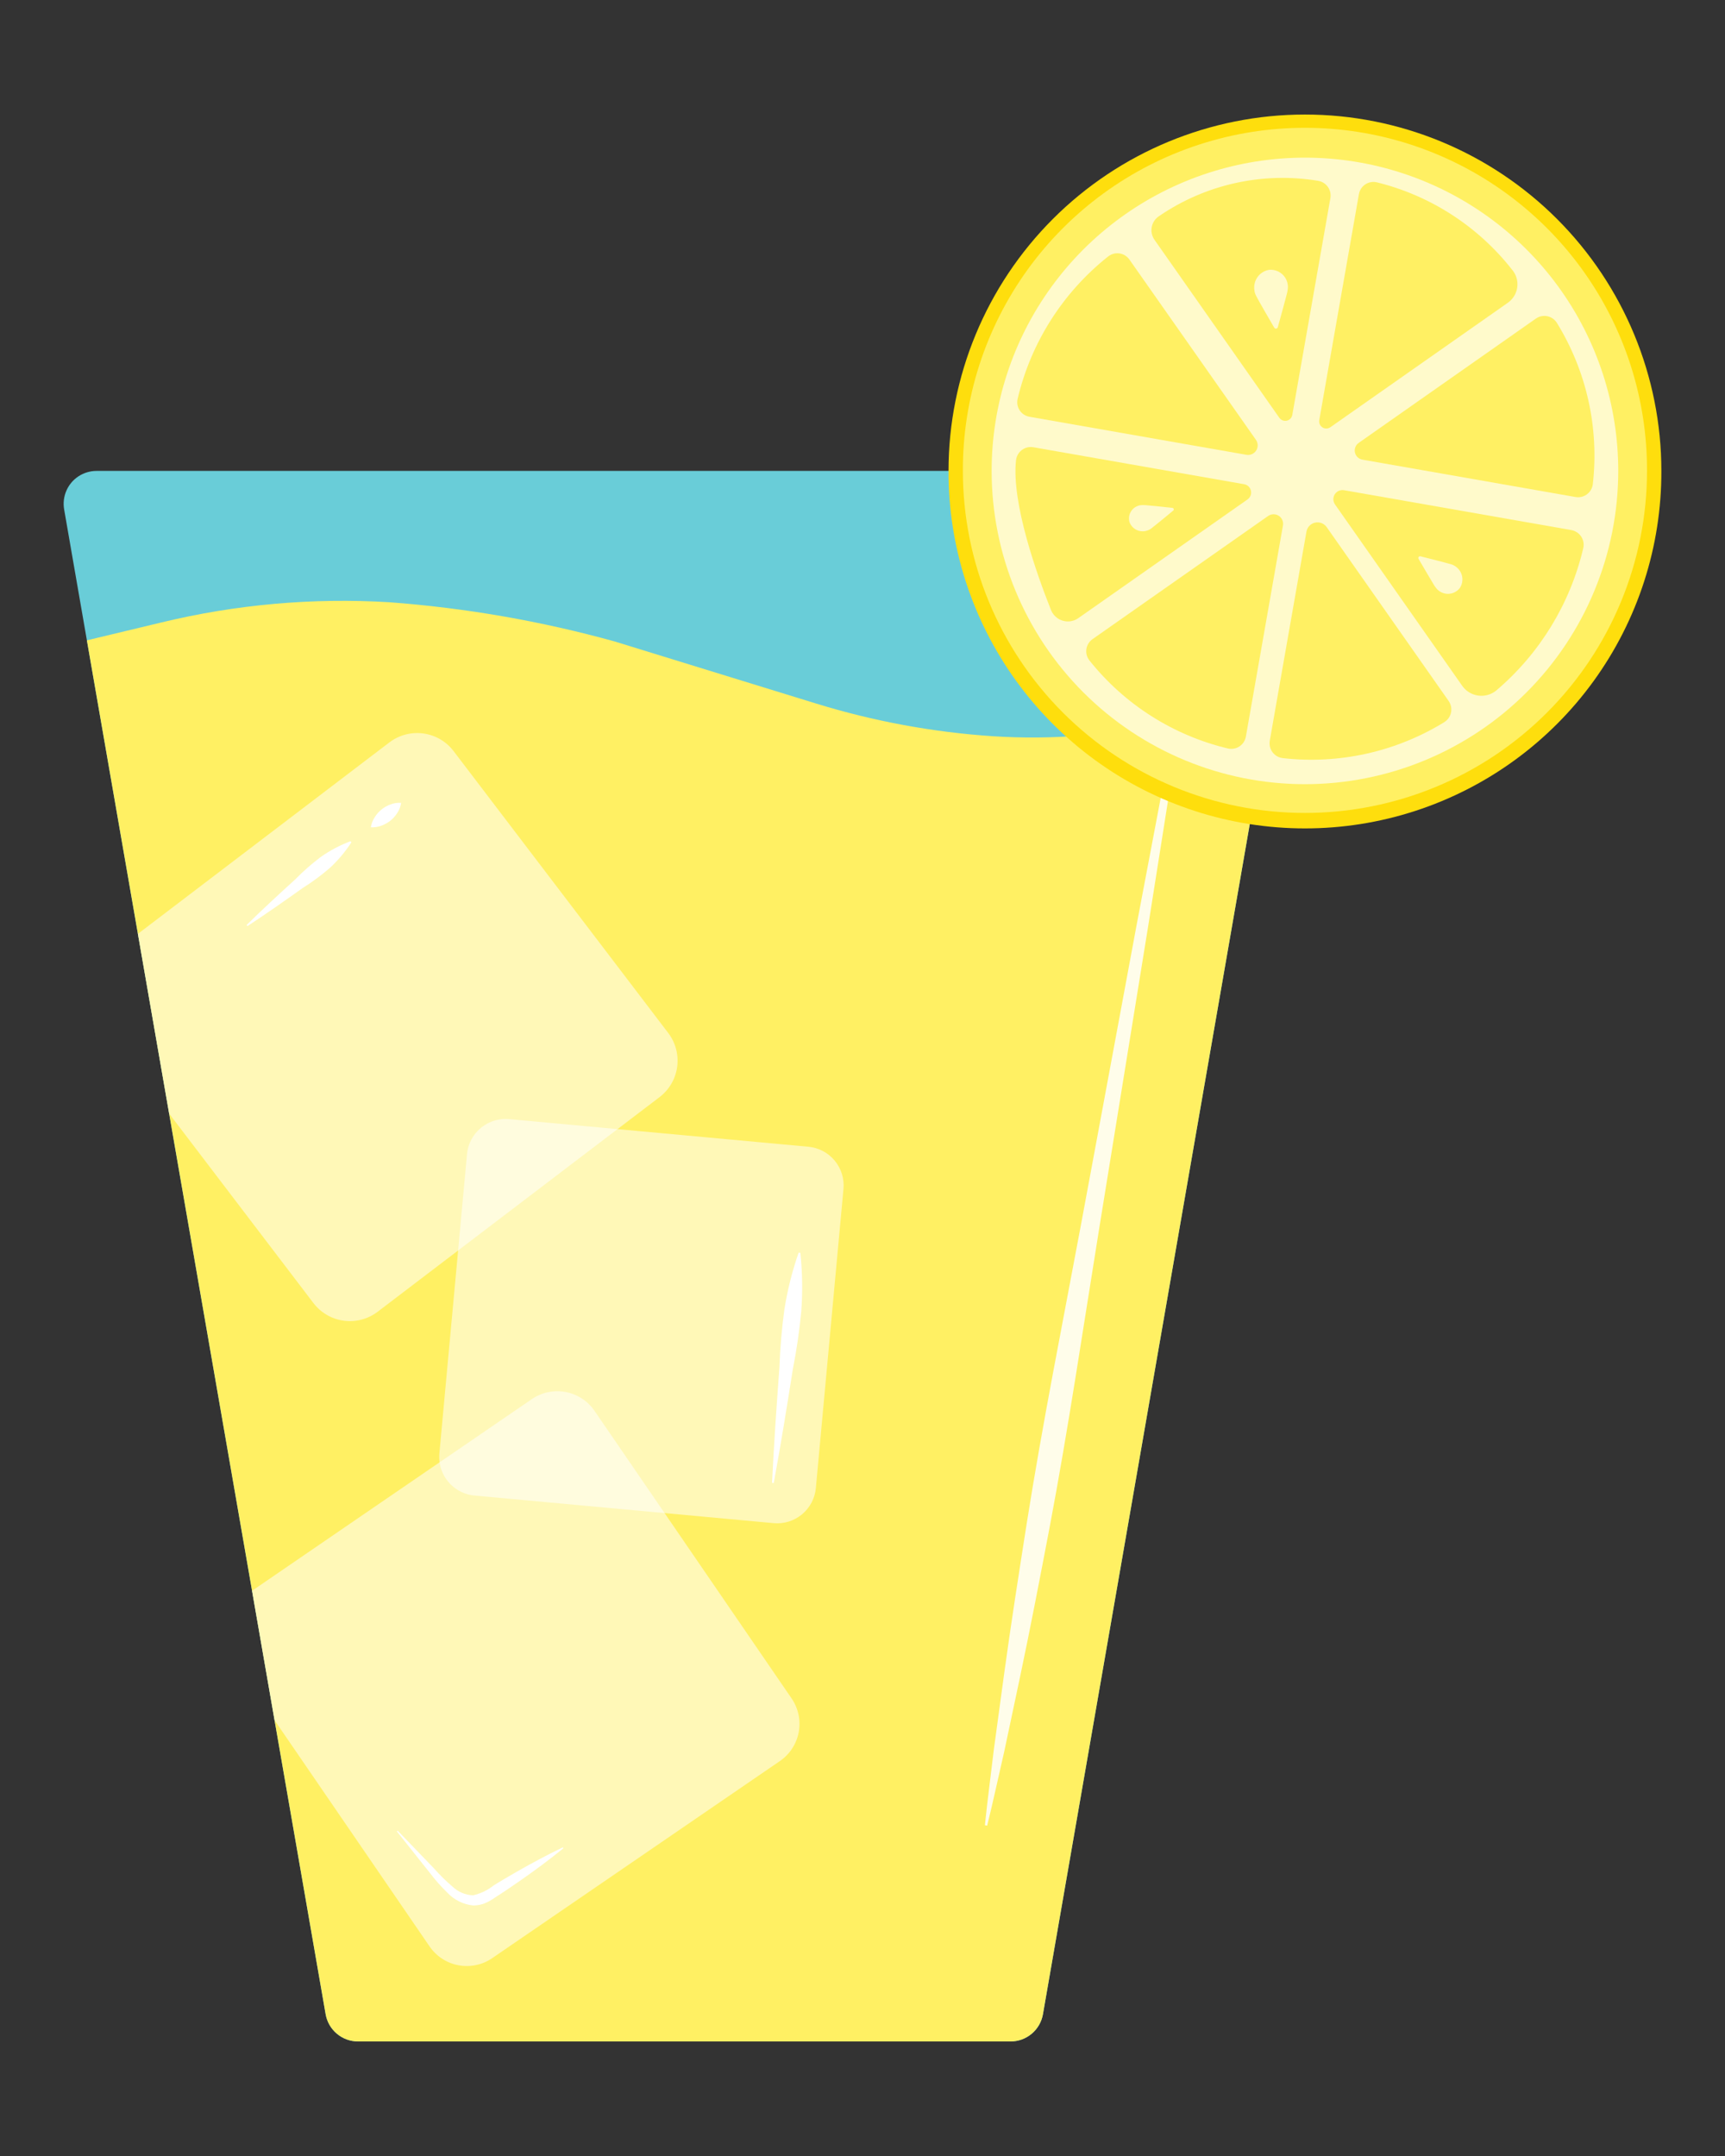 <svg
    xmlns="http://www.w3.org/2000/svg"
    viewBox="0 0 160 200"
    id="vector">
    <rect x="0" y="0" width="160" height="200" fill="#333333" stroke="none"/>
    <defs>
        <clipPath id="clip_path_8">
            <path d="M 93.732 189.375 L 33.21 189.375 C 32.492 189.375 31.796 189.121 31.246 188.659 C 30.696 188.197 30.327 187.555 30.204 186.847 L 8.06 59.4 L 14.943 57.748 C 21.873 56.068 29.015 55.434 36.133 55.868 C 43.188 56.394 50.175 57.61 56.993 59.5 L 75.673 65.257 C 81.03 66.911 86.562 67.932 92.157 68.3 C 94.842 68.472 97.536 68.451 100.218 68.238 C 102.218 68.079 104.205 67.778 106.163 67.338 C 107.663 66.997 109.137 66.554 110.576 66.012 L 118.229 63.161 L 96.737 186.847 C 96.614 187.555 96.245 188.197 95.695 188.659 C 95.146 189.121 94.45 189.375 93.732 189.375 Z"/>
        </clipPath>
        <clipPath id="clip_path_9">
            <path d="M 93.732 189.375 L 33.21 189.375 C 32.492 189.375 31.796 189.121 31.246 188.659 C 30.696 188.197 30.327 187.555 30.204 186.847 L 8.06 59.4 L 14.943 57.748 C 21.873 56.068 29.015 55.434 36.133 55.868 C 43.188 56.394 50.175 57.61 56.993 59.5 L 75.673 65.257 C 81.03 66.911 86.562 67.932 92.157 68.3 C 94.842 68.472 97.536 68.451 100.218 68.238 C 102.218 68.079 104.205 67.778 106.163 67.338 C 107.663 66.997 109.137 66.554 110.576 66.012 L 118.229 63.161 L 96.737 186.847 C 96.614 187.555 96.245 188.197 95.695 188.659 C 95.146 189.121 94.45 189.375 93.732 189.375 Z"/>
        </clipPath>
    </defs>
    <path
        id="path"
        d="M 93.732 189.375 L 33.21 189.375 C 32.492 189.375 31.796 189.121 31.246 188.659 C 30.696 188.197 30.327 187.555 30.204 186.847 L 5.949 47.256 C 5.847 46.67 5.919 46.067 6.156 45.521 C 6.392 44.975 6.783 44.51 7.281 44.184 C 7.778 43.858 8.36 43.684 8.955 43.684 L 117.987 43.684 C 118.582 43.684 119.164 43.858 119.661 44.184 C 120.158 44.511 120.549 44.976 120.786 45.521 C 121.022 46.067 121.094 46.67 120.992 47.256 L 96.737 186.847 C 96.614 187.555 96.245 188.197 95.695 188.659 C 95.146 189.121 94.45 189.375 93.732 189.375 Z"
        fill="#69cdd8"/>
    <path
        id="path_1"
        d="M 93.732 189.375 L 33.21 189.375 C 32.492 189.375 31.796 189.121 31.246 188.659 C 30.696 188.197 30.327 187.555 30.204 186.847 L 8.06 59.4 L 14.943 57.748 C 21.873 56.068 29.015 55.434 36.133 55.868 C 43.188 56.394 50.175 57.61 56.993 59.5 L 75.673 65.257 C 81.03 66.911 86.562 67.932 92.157 68.3 C 94.842 68.472 97.536 68.451 100.218 68.238 C 102.218 68.079 104.205 67.778 106.163 67.338 C 107.663 66.997 109.137 66.554 110.576 66.012 L 118.229 63.161 L 96.737 186.847 C 96.614 187.555 96.245 188.197 95.695 188.659 C 95.146 189.121 94.45 189.375 93.732 189.375 Z"
        fill="#fff063"/>
    <path
        id="path_2"
        d="M 47.234 103.815 L 74.98 106.377 C 75.931 106.465 76.808 106.927 77.418 107.662 C 78.028 108.396 78.322 109.343 78.234 110.294 L 75.673 138.04 C 75.585 138.991 75.123 139.868 74.388 140.478 C 73.654 141.088 72.707 141.382 71.756 141.294 L 44.01 138.733 C 43.381 138.675 42.777 138.452 42.261 138.087 C 41.745 137.722 41.334 137.228 41.07 136.653 C 40.805 136.079 40.697 135.445 40.755 134.816 L 43.317 107.07 C 43.375 106.441 43.598 105.837 43.963 105.321 C 44.328 104.805 44.822 104.394 45.397 104.13 C 45.971 103.865 46.605 103.757 47.234 103.815 Z"
        fill="#ffffff"
        fill-opacity="0.54"
        stroke-opacity="0.54"/>
    <path
        id="path_3"
        d="M 22.873 85.806 C 24.352 84.352 25.873 82.952 27.401 81.56 C 28.124 80.821 28.902 80.137 29.727 79.514 C 30.587 78.903 31.523 78.407 32.511 78.036 L 32.594 78.136 C 32.022 79.022 31.338 79.831 30.56 80.543 C 29.776 81.217 28.942 81.832 28.067 82.382 C 26.382 83.582 24.691 84.769 22.957 85.905 Z"
        fill="#ffffff"/>
    <path
        id="path_4"
        d="M 34.4 76.742 C 34.453 76.395 34.583 76.065 34.779 75.774 C 35.111 75.255 35.602 74.857 36.179 74.639 C 36.505 74.508 36.856 74.452 37.207 74.475 C 37.156 74.823 37.026 75.154 36.829 75.445 C 36.661 75.701 36.455 75.931 36.218 76.125 C 35.975 76.315 35.706 76.467 35.418 76.577 C 35.095 76.706 34.747 76.763 34.4 76.742 Z"
        fill="#ffffff"/>
    <path
        id="path_5"
        d="M 71.611 137.554 C 71.782 133.967 72.033 130.389 72.297 126.813 C 72.359 125.021 72.513 123.233 72.757 121.456 C 73.039 119.668 73.481 117.908 74.078 116.199 L 74.234 116.217 C 74.426 118.017 74.455 119.831 74.321 121.637 C 74.154 123.422 73.896 125.198 73.548 126.957 C 72.989 130.5 72.419 134.04 71.767 137.572 Z"
        fill="#ffffff"/>
    <path
        id="path_6"
        d="M 36.886 169.824 L 40.263 173.331 C 40.789 173.929 41.357 174.488 41.963 175.004 C 42.478 175.5 43.158 175.79 43.872 175.819 C 44.573 175.661 45.23 175.346 45.793 174.9 C 46.479 174.467 47.186 174.065 47.887 173.656 C 49.299 172.85 50.73 172.076 52.203 171.37 L 52.256 171.454 C 50.991 172.486 49.684 173.454 48.356 174.383 C 47.688 174.842 47.026 175.31 46.344 175.746 C 45.996 175.954 45.692 176.207 45.273 176.415 C 44.845 176.644 44.366 176.762 43.88 176.759 C 42.962 176.662 42.109 176.235 41.48 175.559 C 40.888 174.982 40.341 174.361 39.842 173.701 L 36.809 169.887 Z"
        fill="#ffffff"/>
    <path
        id="path_7"
        d="M 110.889 58.131 L 106.482 86.01 L 101.969 113.87 C 100.469 123.159 99.099 132.47 97.35 141.712 C 96.468 146.333 95.586 150.954 94.613 155.559 L 93.15 162.466 C 92.62 164.761 92.129 167.066 91.564 169.352 L 91.352 169.315 C 91.592 166.969 91.907 164.637 92.182 162.298 L 93.134 155.298 C 93.771 150.635 94.5 145.987 95.229 141.34 C 96.7 132.047 98.547 122.82 100.272 113.572 L 105.422 85.822 L 110.677 58.09 Z"
        fill="#fffdea"/>
    <g id="group">
        <path
            id="path_8"
            clip-path="url(#clip_path_8)"
            d="M 9.969 88.778 L 36.118 68.868 C 36.711 68.416 37.413 68.129 38.152 68.034 C 38.892 67.94 39.643 68.041 40.331 68.329 C 41.018 68.617 41.618 69.081 42.07 69.674 L 61.98 95.823 C 62.432 96.416 62.719 97.118 62.814 97.857 C 62.908 98.597 62.807 99.348 62.519 100.036 C 62.231 100.723 61.767 101.323 61.174 101.775 L 35.025 121.685 C 34.432 122.137 33.73 122.424 32.991 122.519 C 32.251 122.613 31.5 122.512 30.812 122.224 C 30.125 121.936 29.525 121.472 29.073 120.879 L 9.163 94.73 C 8.711 94.137 8.424 93.435 8.329 92.696 C 8.235 91.956 8.336 91.205 8.624 90.517 C 8.912 89.83 9.376 89.23 9.969 88.778 Z"
            fill="#ffffff"
            fill-opacity="0.54"
            stroke-opacity="0.54"/>
        <path
            id="path_9"
            clip-path="url(#clip_path_9)"
            d="M 22.648 148.069 L 49.331 129.787 C 50.245 129.161 51.371 128.923 52.46 129.127 C 53.549 129.33 54.514 129.958 55.14 130.872 L 73.423 157.554 C 74.049 158.468 74.287 159.594 74.083 160.683 C 73.88 161.772 73.252 162.737 72.338 163.363 L 45.655 181.646 C 44.741 182.272 43.615 182.51 42.526 182.306 C 41.437 182.103 40.472 181.475 39.846 180.561 L 21.563 153.879 C 21.148 153.274 20.9 152.57 20.844 151.839 C 20.787 151.107 20.924 150.374 21.241 149.712 C 21.557 149.05 22.043 148.484 22.648 148.069 Z"
            fill="#ffffff"
            fill-opacity="0.54"
            stroke-opacity="0.54"/>
    </g>
    <path
        id="path_10"
        d="M 121.038 43.684 M 87.979 43.684 C 87.979 34.92 91.464 26.505 97.662 20.308 C 103.859 14.11 112.274 10.625 121.038 10.625 C 129.802 10.625 138.217 14.11 144.414 20.308 C 150.612 26.505 154.097 34.92 154.097 43.684 C 154.119 50.679 151.921 57.503 147.82 63.169 C 143.72 68.836 137.925 73.058 131.274 75.223 C 124.623 77.389 117.453 77.389 110.802 75.223 C 104.151 73.058 98.356 68.836 94.256 63.169 C 90.155 57.503 87.957 50.679 87.979 43.684"
        fill="#fede0d"/>
    <path
        id="path_11"
        d="M 121.038 43.684 M 89.31 43.684 C 89.289 36.971 91.399 30.421 95.334 24.983 C 99.27 19.545 104.831 15.493 111.214 13.415 C 117.597 11.336 124.479 11.336 130.862 13.415 C 137.245 15.493 142.806 19.545 146.742 24.983 C 150.677 30.421 152.787 36.971 152.766 43.684 C 152.766 52.096 149.421 60.171 143.473 66.119 C 137.525 72.067 129.45 75.412 121.038 75.412 C 112.626 75.412 104.551 72.067 98.603 66.119 C 92.655 60.171 89.31 52.096 89.31 43.684"
        fill="#fff063"/>
    <path
        id="path_12"
        d="M 121.038 43.684 M 91.978 43.684 C 91.978 37.548 93.921 31.567 97.528 26.603 C 101.135 21.639 106.222 17.942 112.058 16.046 C 117.894 14.15 124.182 14.15 130.018 16.046 C 135.854 17.942 140.941 21.639 144.548 26.603 C 148.155 31.567 150.098 37.548 150.098 43.684 C 150.098 51.388 147.034 58.785 141.587 64.233 C 136.139 69.68 128.742 72.744 121.038 72.744 C 113.334 72.744 105.937 69.68 100.489 64.233 C 95.042 58.785 91.978 51.388 91.978 43.684"
        fill="#fffacb"/>
    <path
        id="path_13"
        d="M 139.836 28.1 C 140.162 27.877 140.418 27.567 140.575 27.205 C 140.732 26.843 140.784 26.444 140.724 26.053 C 140.664 25.663 140.495 25.298 140.236 25 C 137.078 20.984 132.668 18.137 127.708 16.913 C 127.464 16.855 127.208 16.865 126.97 16.942 C 126.731 17.02 126.518 17.161 126.354 17.351 C 126.191 17.542 126.083 17.773 126.042 18.021 L 122.366 38.979 C 122.336 39.151 122.375 39.329 122.476 39.472 C 122.576 39.615 122.73 39.712 122.902 39.743 C 123.074 39.773 123.252 39.733 123.395 39.633 Z"
        fill="#fff063"/>
    <path
        id="path_14"
        d="M 147.739 44.921 C 148.335 39.711 147.167 34.449 144.424 29.98 C 144.296 29.761 144.108 29.582 143.884 29.463 C 143.659 29.344 143.406 29.29 143.153 29.308 C 142.899 29.325 142.656 29.412 142.449 29.56 L 126.021 41.086 C 125.834 41.217 125.707 41.417 125.667 41.642 C 125.628 41.867 125.679 42.098 125.81 42.285 C 125.941 42.472 126.141 42.599 126.366 42.639 L 146.132 46.105 C 146.378 46.149 146.631 46.126 146.865 46.037 C 147.098 45.948 147.303 45.797 147.457 45.601 C 147.611 45.404 147.709 45.169 147.739 44.921 Z"
        fill="#fff063"/>
    <path
        id="path_15"
        d="M 101.342 59.286 C 101.133 59.43 100.968 59.629 100.866 59.862 C 100.763 60.094 100.728 60.351 100.763 60.602 C 100.798 60.854 100.903 61.091 101.065 61.286 C 104.314 65.357 108.833 68.227 113.9 69.435 C 114.143 69.491 114.398 69.479 114.635 69.401 C 114.872 69.323 115.084 69.182 115.247 68.993 C 115.41 68.803 115.518 68.573 115.56 68.327 L 119 48.738 C 119.04 48.508 118.987 48.271 118.853 48.08 C 118.719 47.888 118.514 47.758 118.284 47.718 C 118.053 47.677 117.816 47.73 117.625 47.864 Z"
        fill="#fff063"/>
    <path
        id="path_16"
        d="M 146.851 50.861 C 146.911 50.616 146.902 50.359 146.826 50.118 C 146.75 49.878 146.61 49.662 146.42 49.496 C 146.231 49.329 145.999 49.217 145.751 49.173 L 124.663 45.473 C 124.442 45.435 124.215 45.485 124.031 45.614 C 123.848 45.743 123.723 45.94 123.684 46.16 C 123.646 46.381 123.696 46.608 123.825 46.792 L 135.625 63.618 C 135.858 63.95 136.18 64.211 136.554 64.37 C 136.927 64.529 137.338 64.581 137.74 64.518 C 138.141 64.456 138.517 64.283 138.825 64.018 C 142.831 60.598 145.643 55.988 146.851 50.861 Z"
        fill="#fff063"/>
    <path
        id="path_17"
        d="M 118.972 70.326 C 124.19 70.92 129.459 69.751 133.936 67.006 C 134.157 66.876 134.337 66.688 134.457 66.461 C 134.577 66.235 134.631 65.98 134.614 65.724 C 134.596 65.469 134.508 65.223 134.359 65.015 L 123.056 48.9 C 122.938 48.731 122.772 48.601 122.58 48.527 C 122.388 48.452 122.178 48.436 121.977 48.481 C 121.776 48.526 121.593 48.629 121.451 48.778 C 121.308 48.927 121.213 49.115 121.178 49.318 L 117.778 68.703 C 117.733 68.951 117.756 69.207 117.845 69.443 C 117.935 69.679 118.087 69.886 118.286 70.041 C 118.484 70.197 118.722 70.295 118.972 70.326 Z"
        fill="#fff063"/>
    <path
        id="path_18"
        d="M 95.847 41.488 C 95.6 41.444 95.345 41.469 95.11 41.559 C 94.876 41.65 94.671 41.803 94.518 42.002 C 94.364 42.201 94.268 42.438 94.24 42.688 C 93.802 46.651 96.177 53.303 97.484 56.588 C 97.61 56.904 97.828 57.174 98.111 57.364 C 98.393 57.553 98.727 57.652 99.067 57.648 C 99.407 57.645 99.738 57.538 100.016 57.342 L 115.716 46.327 C 115.885 46.208 116 46.027 116.036 45.823 C 116.072 45.619 116.025 45.409 115.907 45.24 C 115.788 45.071 115.607 44.955 115.403 44.919 Z"
        fill="#fff063"/>
    <path
        id="path_19"
        d="M 102.787 23.789 C 98.584 27.124 95.625 31.779 94.388 37 C 94.33 37.244 94.341 37.5 94.419 37.738 C 94.497 37.977 94.639 38.189 94.829 38.353 C 95.02 38.516 95.252 38.623 95.5 38.663 L 115.611 42.19 C 115.784 42.22 115.963 42.199 116.124 42.128 C 116.285 42.056 116.421 41.939 116.516 41.791 C 116.61 41.642 116.658 41.469 116.654 41.293 C 116.65 41.117 116.594 40.946 116.493 40.802 L 104.763 24.086 C 104.621 23.879 104.425 23.716 104.197 23.613 C 103.968 23.51 103.716 23.472 103.467 23.503 C 103.219 23.534 102.983 23.633 102.787 23.789 Z"
        fill="#fff063"/>
    <path
        id="path_20"
        d="M 123.4 18.371 C 123.462 18.012 123.379 17.642 123.17 17.344 C 122.961 17.046 122.642 16.842 122.283 16.777 C 117.129 15.92 111.838 17.089 107.524 20.036 C 107.286 20.186 107.093 20.398 106.966 20.649 C 106.839 20.901 106.782 21.182 106.803 21.463 C 106.823 21.744 106.919 22.014 107.081 22.244 L 118.665 38.76 C 118.767 38.904 118.921 39.002 119.095 39.032 C 119.268 39.063 119.447 39.023 119.591 38.922 C 119.736 38.821 119.834 38.666 119.865 38.493 Z"
        fill="#fff063"/>
    <path
        id="path_21"
        d="M 134.618 52.354 C 134.071 52.19 132.475 51.787 131.752 51.605 C 131.711 51.595 131.668 51.601 131.632 51.623 C 131.596 51.644 131.57 51.679 131.559 51.72 C 131.548 51.76 131.554 51.804 131.575 51.84 C 131.938 52.474 132.735 53.813 132.984 54.231 C 133.04 54.325 133.102 54.416 133.169 54.502 C 133.221 54.573 133.279 54.64 133.341 54.702 C 133.528 54.881 133.761 55.004 134.015 55.058 C 134.268 55.112 134.531 55.094 134.775 55.006 C 135.018 54.918 135.233 54.765 135.394 54.562 C 135.539 54.349 135.624 54.101 135.641 53.844 C 135.659 53.587 135.607 53.33 135.492 53.1 C 135.376 52.869 135.202 52.674 134.986 52.533 L 134.96 52.515 C 134.855 52.443 134.74 52.389 134.618 52.354 Z"
        fill="#fffacb"/>
    <path
        id="path_22"
        d="M 116.505 27.437 C 116.805 28.018 117.757 29.653 118.188 30.392 C 118.212 30.434 118.252 30.465 118.298 30.477 C 118.345 30.49 118.395 30.484 118.437 30.46 C 118.479 30.436 118.51 30.397 118.523 30.35 C 118.753 29.543 119.214 27.815 119.358 27.275 C 119.39 27.154 119.415 27.03 119.432 26.906 C 119.448 26.807 119.457 26.707 119.459 26.606 C 119.456 26.309 119.37 26.019 119.212 25.767 C 119.053 25.516 118.828 25.314 118.561 25.184 C 118.294 25.054 117.996 25 117.7 25.03 C 117.409 25.082 117.137 25.211 116.912 25.403 C 116.687 25.595 116.518 25.843 116.421 26.122 C 116.324 26.402 116.303 26.702 116.361 26.992 L 116.361 27.028 C 116.388 27.171 116.436 27.309 116.505 27.437 Z"
        fill="#fffacb"/>
    <path
        id="path_23"
        d="M 106.764 49.035 C 107.172 48.727 108.308 47.789 108.821 47.363 C 108.85 47.339 108.868 47.305 108.872 47.267 C 108.876 47.23 108.864 47.193 108.841 47.163 C 108.817 47.134 108.783 47.115 108.746 47.111 C 108.096 47.038 106.708 46.904 106.275 46.862 C 106.177 46.853 106.079 46.85 105.981 46.852 C 105.902 46.852 105.824 46.858 105.746 46.87 C 105.518 46.911 105.306 47.014 105.133 47.168 C 104.96 47.323 104.834 47.522 104.768 47.744 C 104.703 47.966 104.7 48.203 104.761 48.426 C 104.839 48.643 104.973 48.835 105.149 48.983 C 105.325 49.131 105.538 49.23 105.765 49.269 C 105.992 49.308 106.225 49.286 106.441 49.205 L 106.467 49.197 C 106.574 49.158 106.674 49.104 106.764 49.035 Z"
        fill="#fffacb"/>
</svg>
